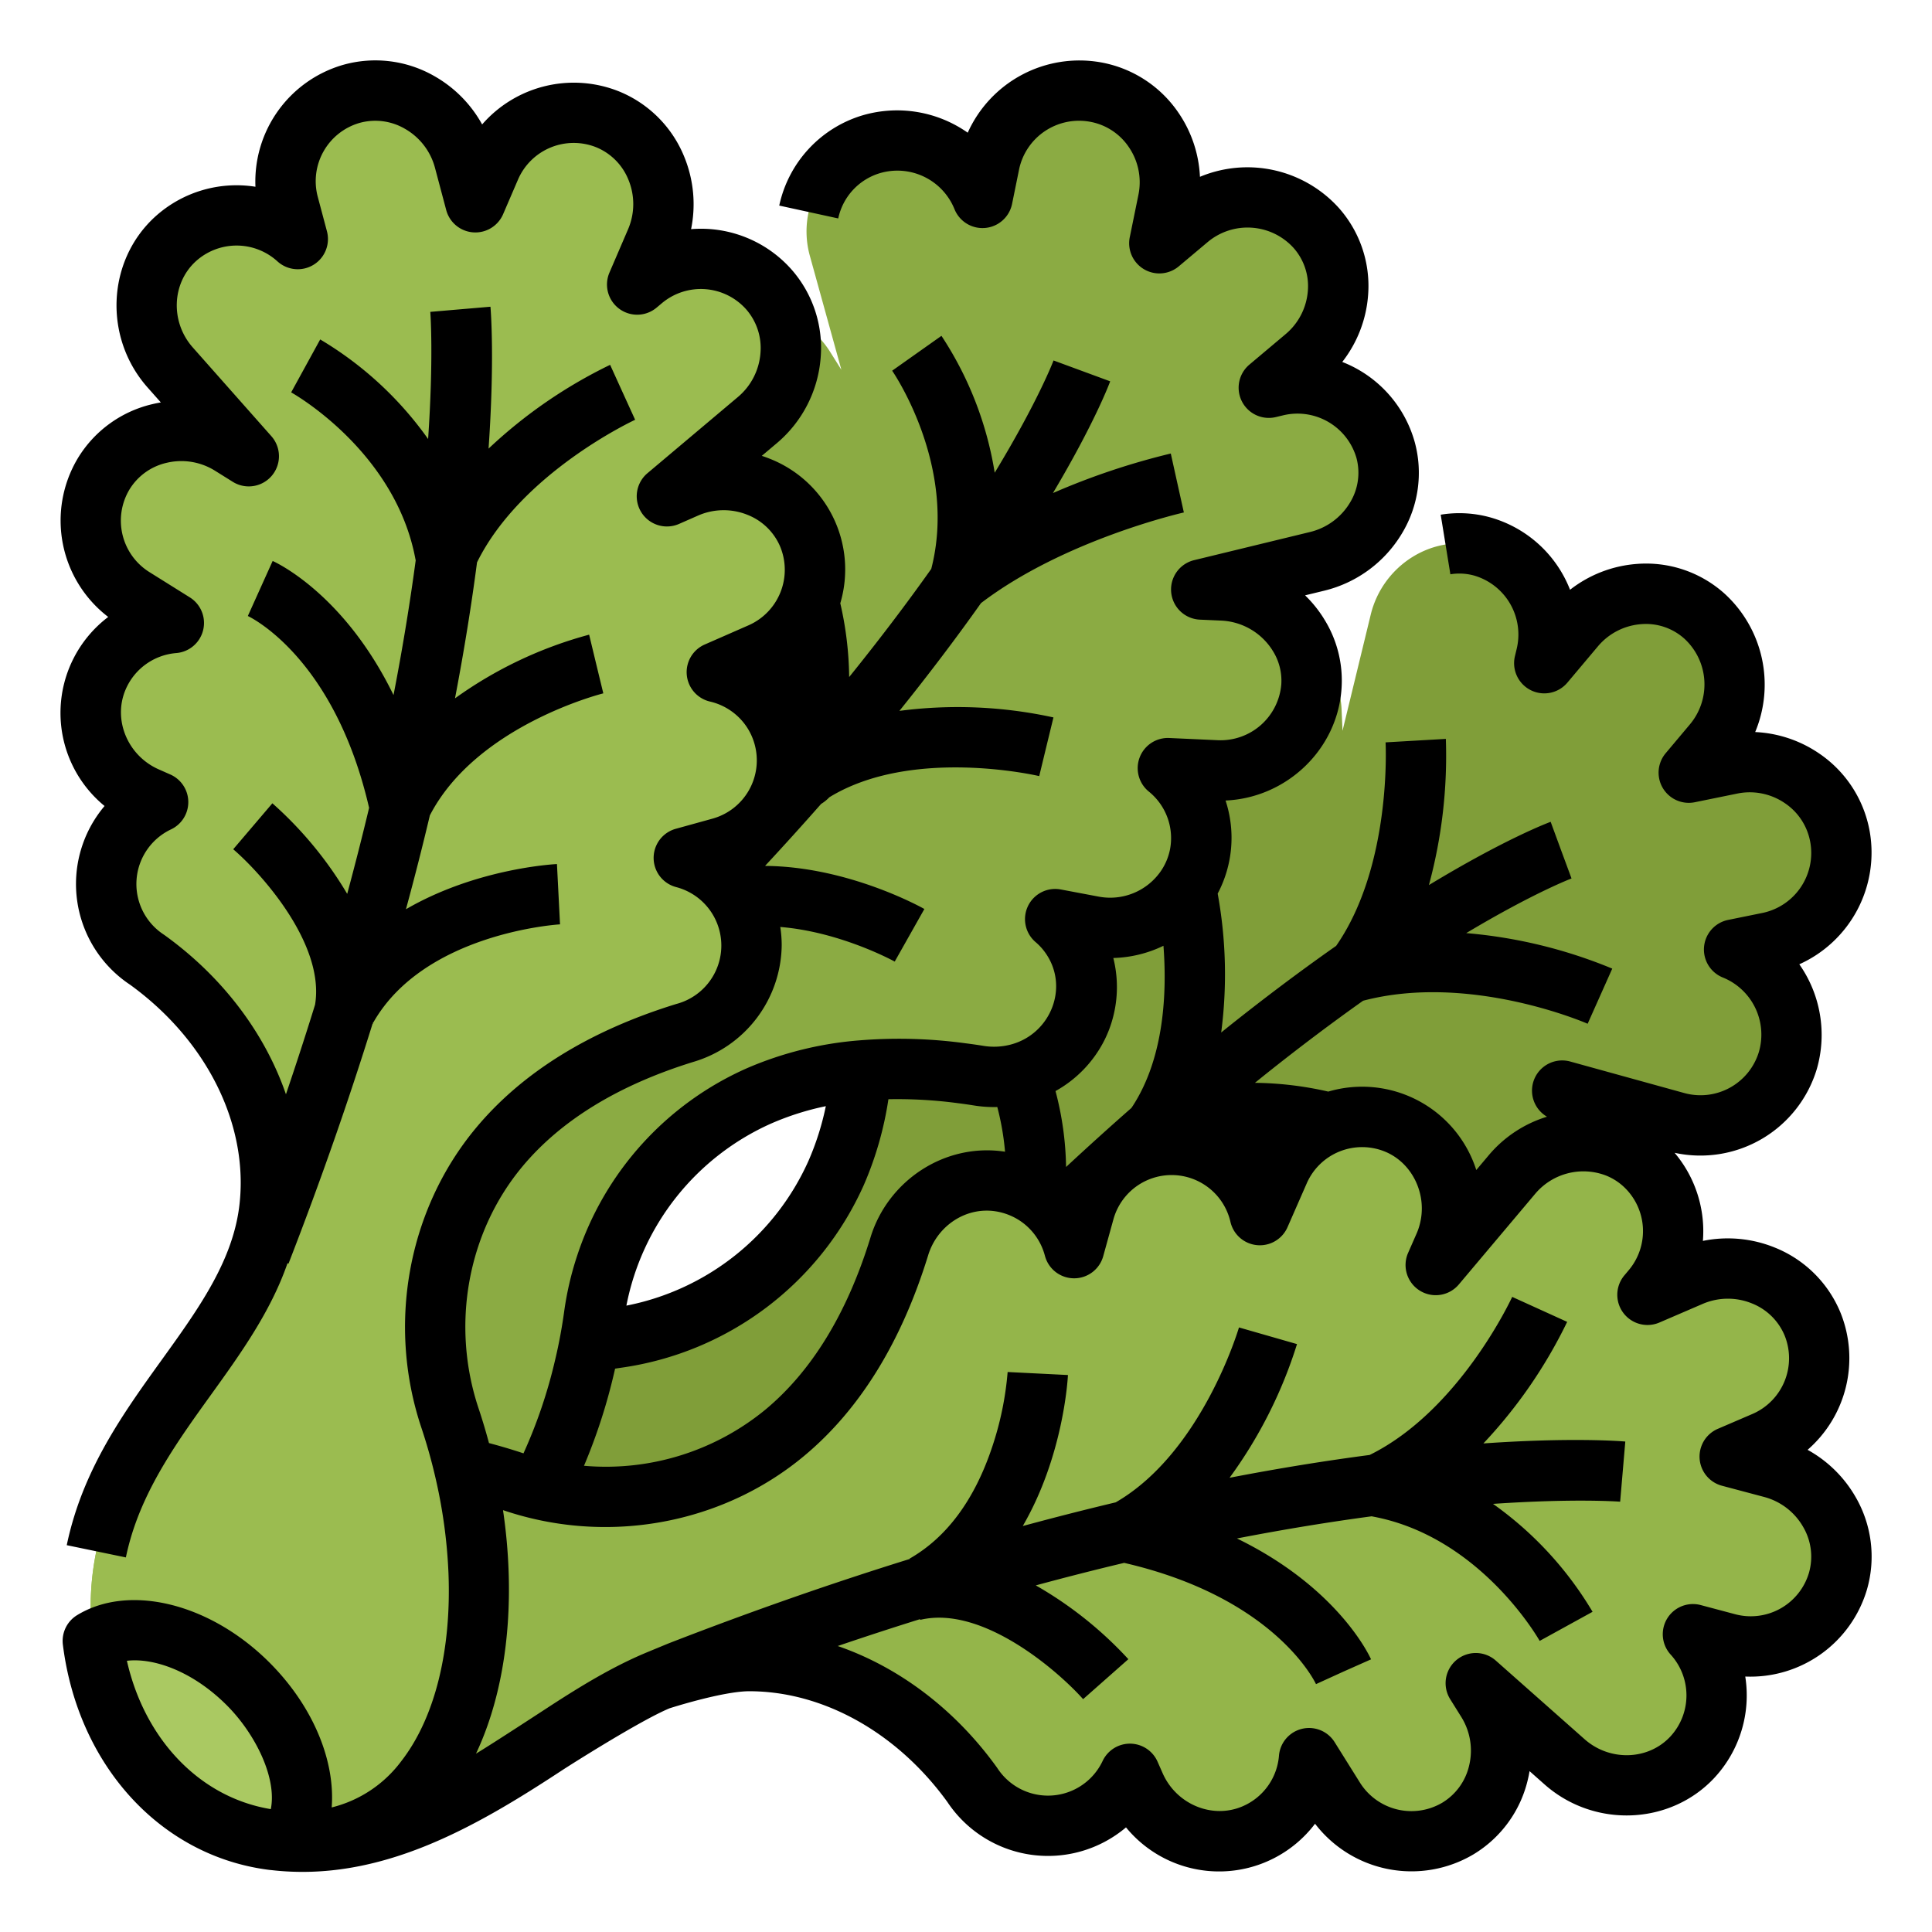 <?xml version="1.0"?>
<svg xmlns="http://www.w3.org/2000/svg" viewBox="0 0 512 512" width="512" height="512"><g id="Filled_outline" data-name="Filled outline"><path d="M392.678,144.79a24.2,24.2,0,0,1,17.015,29.133l-.44,1.827,8.114-9.646c8.677-10.309,24.314-11.811,34.323-2.822a24.413,24.413,0,0,1,2.322,33.781l-6.469,7.7,11.371-2.321a24.164,24.164,0,0,1,9.935,47.3l-9.285,1.894a24.162,24.162,0,0,1-15.447,45.721L414,289.026l4.723,2.962c11.377,7.113,15.216,22.55,7.979,33.949a23.66,23.66,0,0,1-32.573,7.485h0a6.053,6.053,0,0,0-9.212,4.649,24.258,24.258,0,0,1-5.7,13.365c-8.578,10.036-23.7,10.864-33.752,2.357l-2.567-2.176a24.341,24.341,0,0,1-3.311,12.725,23.86,23.86,0,0,1-9.961,9.379,23.535,23.535,0,0,1-22.7-.84c-20.806-11.18-46.254-13.688-67.06-3.273a59.084,59.084,0,0,0-5.424,3.086C207.461,389.952,200.309,414.17,174.5,438a71.7,71.7,0,0,1-16.714,11.558c-27.31,13.671-53.553,19.852-69.577-4.744a1.088,1.088,0,0,0-.093-.145,53.372,53.372,0,0,1-3.638-6.6c-17.013-36.685,16.53-69.575,65.5-81.01,4.4-1.031,8.9-1.869,13.465-2.5a74.683,74.683,0,0,0,58.182-43.787c6.252-14.287,9.3-33.037,5.331-58.05-1.787-10.813,3.59-21.55,12.964-26.242a23.153,23.153,0,0,1,4.31-1.641,23.664,23.664,0,0,1,24.193,7.53l-1.889-10.021a24.166,24.166,0,0,1,18.979-28.275,23.352,23.352,0,0,1,12.776,1.088,23.907,23.907,0,0,1,10.141,7.35l-.577-12.812a24.061,24.061,0,0,1,22.279-25.231c13.35-.874,24.793,10.038,25.4,23.576l.248,5.629,7.471-30.763C366.441,149.743,379.762,141.3,392.678,144.79Z" style="fill:#809e39"/><path d="M367.21,119.322a24.2,24.2,0,0,0-29.133-17.015l-1.827.44,9.646-8.114c10.309-8.677,11.811-24.314,2.822-34.323a24.413,24.413,0,0,0-33.781-2.322l-7.7,6.469,2.321-11.371a24.164,24.164,0,0,0-47.3-9.935l-1.894,9.285a24.162,24.162,0,0,0-45.721,15.447L222.974,98l-2.962-4.723C212.9,81.9,197.462,78.065,186.063,85.3a23.66,23.66,0,0,0-7.485,32.573h0a6.053,6.053,0,0,1-4.649,9.212,24.258,24.258,0,0,0-13.365,5.7c-10.036,8.578-10.864,23.7-2.357,33.752l2.176,2.567a24.341,24.341,0,0,0-12.725,3.311,23.86,23.86,0,0,0-9.379,9.961,23.535,23.535,0,0,0,.84,22.7c11.18,20.806,13.688,46.254,3.273,67.06a58.784,58.784,0,0,1-3.084,5.421C122.284,304.135,98.224,318.46,79,343c-16.717,21.34-40.6,62.039-11.814,80.791a1.088,1.088,0,0,1,.145.093,53.372,53.372,0,0,0,6.605,3.638c36.685,17.013,69.575-16.53,81.01-65.5,1.031-4.4,1.869-8.9,2.5-13.465a74.683,74.683,0,0,1,43.787-58.182c14.287-6.252,33.037-9.3,58.05-5.331,10.813,1.787,21.55-3.59,26.242-12.964a23.153,23.153,0,0,0,1.641-4.31,23.664,23.664,0,0,0-7.53-24.193l10.021,1.889a24.166,24.166,0,0,0,28.275-18.979,23.352,23.352,0,0,0-1.088-12.776,23.907,23.907,0,0,0-7.35-10.141l12.812.577a24.061,24.061,0,0,0,25.231-22.279c.874-13.35-10.038-24.793-23.576-25.4l-5.629-.248,30.763-7.471C362.257,145.559,370.7,132.238,367.21,119.322Z" style="fill:#8bab43"/><path d="M487.1,418.96a24.007,24.007,0,0,1-29.24,16.58l-9.21-2.45a23.979,23.979,0,0,1-.07,32.49c-8.92,9.67-24.12,10.03-33.96,1.31L391.1,446.06l2.96,4.74c7.14,11.4,3.82,26.85-7.71,33.78a24.014,24.014,0,0,1-32.69-7.86l-6.75-10.79a24,24,0,0,1-14.62,20.18c-12.15,5.11-26.16-.88-31.49-12.94l-1.36-3.08a24,24,0,0,1-41.8,2.9c-13.86-19.22-35.72-32.79-59.07-32.79a59.76,59.76,0,0,0-6.25.33C154.52,444.49,126.85,488,80,488a74.73,74.73,0,0,1-7.5-.38,1.114,1.114,0,0,0-.17-.02c-29.03-3.65-48.3-31.12-48.3-61.77a72.191,72.191,0,0,1,2.84-20.16c18.8-19.71,58.97-25.3,96.14-16.65,4.46,1.04,8.88,2.28,13.22,3.73,24.56,8.2,51.85,3.53,71.74-13.05,11.92-9.92,22.91-25.26,30.32-49.28a24.552,24.552,0,0,1,23.21-17.59,23.618,23.618,0,0,1,4.63.47,23.983,23.983,0,0,1,18.52,17.47l2.7-9.76a24,24,0,0,1,46.52,1.01l5.11-11.66a24,24,0,0,1,31.19-12.52c12.43,5.17,17.96,19.97,12.56,32.29l-2.25,5.12,20.26-24.05c8.66-10.29,24.39-11.87,34.51-3.01a24,24,0,0,1,2.55,33.52l-1.2,1.43,11.56-4.98c12.36-5.31,27.13.33,32.21,12.79a24,24,0,0,1-12.75,31.1l-9.22,3.96,11.28,3C482.68,392.47,490.81,406.03,487.1,418.96Z" style="fill:#94b54a"/><path d="M201.63,173.02l-11.66,5.11a24.051,24.051,0,0,1,11.06,5.92,24.012,24.012,0,0,1-10.05,40.6l-9.76,2.7a24.01,24.01,0,0,1,17.48,18.52,23.475,23.475,0,0,1,.46,4.61,24.557,24.557,0,0,1-17.58,23.23c-24.03,7.41-39.36,18.4-49.29,30.32-16.57,19.89-21.25,47.18-13.05,71.74,1.47,4.4,2.73,8.83,3.77,13.25C134.65,438.23,120.23,487.23,80,488c-1.09.02-2.16.01-3.22-.04-1.45-.05-2.88-.17-4.28-.34a1.114,1.114,0,0,0-.17-.02c-26.14-3.29-44.37-25.89-47.73-52.74a70.965,70.965,0,0,1-.57-9.03,72.191,72.191,0,0,1,2.84-20.16c9.71-33.76,41.25-54.06,44.59-85.99a59.76,59.76,0,0,0,.33-6.25c0-23.35-13.57-45.21-32.79-59.07a24.01,24.01,0,0,1,2.9-41.8l-3.08-1.36c-12.05-5.33-18.05-19.34-12.94-31.49a24.017,24.017,0,0,1,20.18-14.62l-10.79-6.75a24,24,0,0,1-7.85-32.68c6.92-11.54,22.37-14.86,33.77-7.72l4.74,2.96L45.1,97.38c-8.72-9.84-8.36-25.04,1.31-33.96a23.992,23.992,0,0,1,32.5-.07l-2.45-9.21A23.993,23.993,0,0,1,93.03,24.9c12.93-3.71,26.49,4.42,29.95,17.42l3,11.28,3.97-9.22a24,24,0,0,1,31.1-12.75c12.46,5.08,18.09,19.85,12.78,32.21L168.86,75.4l1.43-1.2a23.989,23.989,0,0,1,33.51,2.55c8.86,10.12,7.28,25.85-3.01,34.51l-24.05,20.26,5.12-2.25c12.32-5.4,27.13.13,32.3,12.56A24,24,0,0,1,201.63,173.02Z" style="fill:#9bbc50"/><path d="M76.78,487.96c-1.45-.05-2.88-.17-4.28-.34a1.114,1.114,0,0,0-.17-.02c-26.14-3.29-44.37-25.89-47.73-52.74,10.49-6.39,27.91-1.85,41.15,11.39C79.22,459.72,83.69,477.54,76.78,487.96Z" style="fill:#aac962"/><path d="M491.807,396.819a33.075,33.075,0,0,0-12.774-12.6,32.2,32.2,0,0,0,8.745-36.287,31.476,31.476,0,0,0-17.4-17.3,33.076,33.076,0,0,0-19.094-1.781,32.174,32.174,0,0,0-7.5-23.348,32.209,32.209,0,0,0,37.7-22.241,32.558,32.558,0,0,0-4.648-27.716,32.458,32.458,0,0,0,18.654-35.217,31.623,31.623,0,0,0-13.519-20.735A32.692,32.692,0,0,0,465.142,194a32.642,32.642,0,0,0-8.107-36.672,31.1,31.1,0,0,0-23.171-7.887,32.706,32.706,0,0,0-17.785,6.853,32,32,0,0,0-21.312-19.227A30.6,30.6,0,0,0,381.8,136.4l2.566,15.793a14.7,14.7,0,0,1,6.235.321,16.27,16.27,0,0,1,11.315,19.534l-.44,1.83a8,8,0,0,0,13.9,7.023l8.122-9.652a16.607,16.607,0,0,1,11.489-5.847,15.243,15.243,0,0,1,11.36,3.827,16.467,16.467,0,0,1,1.543,22.685l-6.47,7.7A8,8,0,0,0,449.14,212.6l11.367-2.319a16.479,16.479,0,0,1,12.47,2.546,15.757,15.757,0,0,1,6.759,10.318A16.232,16.232,0,0,1,467.255,241.9l-9.29,1.89a8,8,0,0,0-1.326,15.287,16.332,16.332,0,0,1,9.478,19.712,16.163,16.163,0,0,1-19.867,10.849l-30.12-8.321a8,8,0,0,0-6.381,14.489l.218.137a32.646,32.646,0,0,0-15.345,10.1l-3.391,4.025a31.758,31.758,0,0,0-39.223-20.784,91.067,91.067,0,0,0-19.434-2.324c1.058-.854,2.122-1.72,3.17-2.555,8.624-6.87,17.192-13.32,25.493-19.2,28.35-7.47,59.193,5.963,59.508,6.1l6.521-14.611a129.377,129.377,0,0,0-38.7-9.411c17.825-10.662,27.767-14.431,27.906-14.482l-2.773-7.5-2.757-7.51c-.638.234-12.032,4.5-32.266,16.763a131.032,131.032,0,0,0,4.489-38.741l-15.973.922c.019.334,1.692,32.664-13.1,53.932-.3.213-.6.418-.906.633-8.915,6.281-18.137,13.209-27.408,20.593-.711.567-1.435,1.159-2.15,1.734a118.884,118.884,0,0,0-.931-36.815,31.59,31.59,0,0,0,2.087-24.666c16.169-.7,29.687-13.512,30.742-29.752a30.715,30.715,0,0,0-4.711-18.485c-.034-.056-.068-.113-.1-.169a32.719,32.719,0,0,0-4.851-5.969l5.127-1.245a33.1,33.1,0,0,0,20.569-15.211,31.034,31.034,0,0,0,3.381-24.078,32.012,32.012,0,0,0-19.227-21.317,32.7,32.7,0,0,0,6.852-17.785,31.113,31.113,0,0,0-7.89-23.172A32.639,32.639,0,0,0,318,46.856a32.689,32.689,0,0,0-5.589-16.821,31.62,31.62,0,0,0-20.728-13.519,32.45,32.45,0,0,0-35.224,18.652,32.554,32.554,0,0,0-27.709-4.651,31.941,31.941,0,0,0-22.242,23.965l15.633,3.408a15.959,15.959,0,0,1,11.077-12.009,16.329,16.329,0,0,1,19.705,9.481,8,8,0,0,0,15.287-1.327l1.888-9.282a16.228,16.228,0,0,1,18.766-12.487,15.757,15.757,0,0,1,10.312,6.758,16.486,16.486,0,0,1,2.545,12.467l-2.32,11.37a8,8,0,0,0,12.986,7.724l7.709-6.477a16.461,16.461,0,0,1,22.672,1.548,15.237,15.237,0,0,1,3.83,11.361,16.612,16.612,0,0,1-5.848,11.492l-9.65,8.12a8,8,0,0,0,7.02,13.9l1.848-.444a16.264,16.264,0,0,1,19.518,11.322,15.162,15.162,0,0,1-1.7,11.756,17,17,0,0,1-10.573,7.814l-30.76,7.47a8,8,0,0,0,1.532,15.766l5.616.25a16.989,16.989,0,0,1,13.452,7.621q.126.213.262.417a14.823,14.823,0,0,1,2.243,8.852,16.153,16.153,0,0,1-16.889,14.806l-12.8-.58a8,8,0,0,0-5.4,14.21,15.84,15.84,0,0,1,5.617,15.191,15.492,15.492,0,0,1-2.442,5.862,16.323,16.323,0,0,1-16.5,6.768l-10.026-1.891a8,8,0,0,0-6.663,13.957,15.213,15.213,0,0,1,2.371,2.535c6.729,9.057,1.748,21.751-8.916,24.592a17.328,17.328,0,0,1-7.351.349c-1.565-.252-3.139-.477-4.638-.664a130.44,130.44,0,0,0-28.175-.779l-.15.012a93.476,93.476,0,0,0-29.563,7.33,82.454,82.454,0,0,0-45.11,49.807,83.282,83.282,0,0,0-3.4,14.618c-.583,4.263-1.372,8.536-2.364,12.723a132.017,132.017,0,0,1-8.431,24.952c-2.971-.991-6.035-1.9-9.143-2.724-.826-3.075-1.742-6.151-2.758-9.19-7.373-22.084-2.926-46.64,11.609-64.086,10.238-12.29,25.546-21.642,45.451-27.78a32.641,32.641,0,0,0,23.272-30.89,31.506,31.506,0,0,0-.379-4.826c16.061,1.309,30.169,9.085,30.329,9.174l7.86-13.936c-.91-.513-20.271-11.266-42.226-11.417,5.063-5.45,10.032-10.945,14.856-16.426a10.558,10.558,0,0,0,2.183-1.763c21.948-13.462,55.274-5.695,55.624-5.611l1.88-7.776,1.891-7.774a118.769,118.769,0,0,0-40.825-1.734c7.786-9.686,15.02-19.235,21.621-28.559C282,143.027,313.418,135.88,313.735,135.81L312,128l-1.729-7.811a188.684,188.684,0,0,0-31.228,10.476c11.04-18.571,14.943-29,15.167-29.608L279.2,95.527c-.053.143-4.079,10.766-15.592,29.748A92.441,92.441,0,0,0,249.494,89l-13.062,9.239c.177.254,17.4,25.28,10.359,52.525q-9.932,14.014-21.754,28.661a90.935,90.935,0,0,0-2.352-19.551,31.537,31.537,0,0,0-18.663-38.294q-1.06-.427-2.143-.775l4.062-3.422a32.959,32.959,0,0,0,11.543-22.593,31.439,31.439,0,0,0-7.663-23.3,32.049,32.049,0,0,0-26.676-10.765,33.086,33.086,0,0,0-1.781-19.1,31.46,31.46,0,0,0-17.3-17.395,32.2,32.2,0,0,0-36.292,8.748,33.063,33.063,0,0,0-12.606-12.776,31.43,31.43,0,0,0-24.341-2.984A32.192,32.192,0,0,0,67.695,49.491,32.1,32.1,0,0,0,40.986,57.54C28.279,69.261,27.439,89.513,39.11,102.684l3.511,3.963q-1.116.188-2.223.452a31.457,31.457,0,0,0-19.837,14.444A32.175,32.175,0,0,0,28.676,163.5a31.89,31.89,0,0,0-.965,50.1,32.014,32.014,0,0,0,6.744,47.349c18.372,13.3,29.335,32.914,29.335,52.484a52.128,52.128,0,0,1-.287,5.418c-1.572,15.034-10.8,27.856-20.571,41.43-9.278,12.89-18.871,26.219-23.748,43.175-.573,1.983-1.075,4.012-1.494,6.032l15.668,3.246c.336-1.622.74-3.252,1.2-4.85,4.11-14.292,12.879-26.474,21.358-38.256,7.815-10.857,15.817-21.993,20.272-34.851l.268.1c8.751-22.524,16.093-43.719,22.259-63.526l.063.015c.037-.153.066-.306.1-.459l.066.038c13.586-23.778,49.112-25.963,49.469-25.982l-.814-15.979c-1.237.062-21.535,1.244-40.016,11.971q3.51-12.915,6.33-24.861c12.332-23.875,45.633-32.266,45.971-32.349L158,175.972l-1.872-7.778a109.532,109.532,0,0,0-35.548,16.873c2.527-13.2,4.424-25.23,5.838-36.037,11.7-23.734,41.6-37.645,41.9-37.784L165,103.968l-3.311-7.283a128.663,128.663,0,0,0-32.213,22.2c1.614-23.288.615-36.21.5-37.6l-15.943,1.362c.027.323.9,12.014-.578,33.694a93.626,93.626,0,0,0-28.6-26.384l-7.694,14.029c.277.151,27.719,15.5,32.976,44.419l.04-.007c-1.435,10.728-3.346,22.68-5.888,35.8-13.044-26.772-31.059-35.1-32.032-35.535L65.68,163.249c.947.444,23,11.212,32.133,50.838q-2.618,10.988-5.8,22.794a100.806,100.806,0,0,0-19.831-24L61.807,225.06c7.1,6.073,24.373,24.983,21.687,41.192Q79.916,277.811,75.778,290c-5.57-16.166-16.725-31.045-32.1-42.132-.1-.072-.2-.141-.3-.208A16.009,16.009,0,0,1,45.312,219.8a8,8,0,0,0-.18-14.554l-3.075-1.358c-8.213-3.633-12.162-13.086-8.806-21.065a16,16,0,0,1,13.467-9.756A8,8,0,0,0,50.3,158.308l-10.788-6.749a16.074,16.074,0,0,1-5.234-21.785,15.579,15.579,0,0,1,9.851-7.116,16.862,16.862,0,0,1,12.82,2.068l4.74,2.96A8,8,0,0,0,71.919,115.6L51.087,92.074c-5.938-6.7-5.6-16.917.751-22.777A16.079,16.079,0,0,1,73.5,69.242a8,8,0,0,0,13.143-7.949L84.19,52.082A16.074,16.074,0,0,1,95.236,32.589a15.574,15.574,0,0,1,12.044,1.524,16.886,16.886,0,0,1,7.969,10.263l3,11.28a8,8,0,0,0,15.079,1.108l3.973-9.228a16.079,16.079,0,0,1,20.728-8.5,15.576,15.576,0,0,1,8.53,8.645,16.894,16.894,0,0,1-.079,13l-4.97,11.56A8,8,0,0,0,174,81.53l1.444-1.211a16.068,16.068,0,0,1,22.336,1.7,15.567,15.567,0,0,1,3.75,11.552,16.869,16.869,0,0,1-5.894,11.57l-24.05,20.26a8,8,0,0,0,8.373,13.442l5.112-2.247a16.887,16.887,0,0,1,12.991-.172,15.6,15.6,0,0,1,8.712,8.478,16.076,16.076,0,0,1-8.355,20.79l-11.66,5.11a8,8,0,0,0,1.408,15.121,16.064,16.064,0,0,1,7.388,3.959,15.855,15.855,0,0,1,4.426,7.359,16.02,16.02,0,0,1-11.133,19.7l-9.761,2.7a8,8,0,0,0,.105,15.449,16.011,16.011,0,0,1,.031,30.976c-22.966,7.082-40.825,18.133-53.079,32.845C108.09,320.581,102.536,351,111.652,378.305c1.387,4.15,2.588,8.372,3.573,12.557a136.931,136.931,0,0,1,3.622,25.958c.811,20.328-3.5,38.3-12.481,49.878A32.836,32.836,0,0,1,87.9,478.99c.969-12.363-4.913-26.822-16.488-38.4C55.7,424.888,34.268,419.6,20.438,428.028a8,8,0,0,0-3.777,7.826c4.017,32.088,25.986,56.073,54.67,59.684l.148.017.057.007.149.015.038,0,.14.013c28.785,3.337,54.055-11.309,77.144-26.475,1.753-1.152,20.606-13.139,28.4-16.385.1-.041,14.116-4.535,21.164-4.535,19.571,0,39.179,10.963,52.483,29.334a32.021,32.021,0,0,0,47.348,6.747,31.9,31.9,0,0,0,50.1-.965,32.208,32.208,0,0,0,41.969,8.121A31.485,31.485,0,0,0,404.9,471.583q.264-1.1.45-2.213l3.96,3.507c13.173,11.673,33.425,10.833,45.14-1.866a32.077,32.077,0,0,0,8.061-26.71,32.207,32.207,0,0,0,32.274-23.134A31.448,31.448,0,0,0,491.807,396.819ZM292.676,275.677a30.771,30.771,0,0,0,2.22-5.832,31.577,31.577,0,0,0,.144-15.966,32.459,32.459,0,0,0,13.287-3.239c.918,12,.326,29.412-8.153,42.477q-.129.18-.249.366c-.03.047-.064.093-.094.14-5.731,5.029-11.524,10.265-17.31,15.64a83.216,83.216,0,0,0-2.8-20.12A31.814,31.814,0,0,0,292.676,275.677ZM253.9,292.358c1.355.169,2.742.368,4.1.586a33.544,33.544,0,0,0,6.294.427,70.677,70.677,0,0,1,2.054,11.847c-15.9-2.458-31.113,7.637-35.694,22.844-6.159,19.96-15.509,35.266-27.8,45.493a66.6,66.6,0,0,1-48.089,14.892,150.164,150.164,0,0,0,7.975-24.583c.091-.382.179-.771.267-1.159.515-.077,1.025-.161,1.543-.232a83.105,83.105,0,0,0,64.4-48.5,90.767,90.767,0,0,0,6.489-22.669A121.581,121.581,0,0,1,253.9,292.358Zm-49.439,5.347a72.95,72.95,0,0,1,14.392-4.557,72.944,72.944,0,0,1-4.558,14.4A66.969,66.969,0,0,1,166,346.005a66.762,66.762,0,0,1,38.457-48.3ZM33.632,440.123c7.11-.838,17.441,2.764,26.461,11.784,7.593,7.593,13.332,19.26,11.674,27.53C53.044,476.37,38.367,461.061,33.632,440.123Zm445.776-23.365a16.079,16.079,0,0,1-19.491,11.051l-9.21-2.45a8,8,0,0,0-7.945,13.145,16.058,16.058,0,0,1-.062,21.652c-5.858,6.351-16.074,6.684-22.776.745L396.4,440.071A8,8,0,0,0,384.314,450.3l2.965,4.749a16.865,16.865,0,0,1,2.065,12.811,15.6,15.6,0,0,1-7.1,9.859,16.094,16.094,0,0,1-21.8-5.238l-6.75-10.79a8,8,0,0,0-14.754,3.585,15.993,15.993,0,0,1-9.75,13.462c-7.987,3.362-17.441-.587-21.069-8.8l-1.359-3.08a8,8,0,0,0-14.559-.175,16,16,0,0,1-27.865,1.929c-.066-.1-.136-.2-.207-.3-11.085-15.373-25.963-26.527-42.128-32.1q11.169-3.8,21.821-7.121l.045.187c16.566-3.985,36.781,13.821,43.167,21.015l11.99-10.594a102.184,102.184,0,0,0-24.533-19.554q12.143-3.291,23.423-5.966c39.626,9.135,50.394,31.186,50.837,32.132l7.277-3.319,7.312-3.249c-.433-.973-8.763-18.988-35.534-32.033,13.12-2.541,25.072-4.452,35.8-5.887l-.007.04c28.7,5.219,44.275,32.717,44.429,32.994l14.019-7.712a93.656,93.656,0,0,0-26.384-28.6c21.68-1.476,33.372-.606,33.693-.579l1.363-15.942c-1.394-.12-14.316-1.119-37.606.5a128.659,128.659,0,0,0,22.2-32.214l-14.566-6.621c-.137.3-13.925,30.142-37.78,41.893-11.1,1.454-23.491,3.412-37.121,6.044A121.228,121.228,0,0,0,343.719,356.2l-15.378-4.415c-.1.341-9.832,33.186-32.665,46.352q-11.845,2.817-24.632,6.275c10.727-18.48,11.909-38.779,11.971-40.015l-15.981-.8a83.655,83.655,0,0,1-4.1,19.87c-4.667,14-12.029,23.954-21.88,29.584l.05.088c-19.939,6.2-41.285,13.582-63.983,22.4,0,0-6.032,2.491-6.171,2.556-8.753,3.683-17.1,8.8-24.823,13.8-.1.062-15.209,9.961-19.985,12.844,6.266-13.246,9.246-29.913,8.66-47.93h0a145.793,145.793,0,0,0-1.5-16.6c.136.045.275.086.41.131,2.492.828,5,1.537,7.426,2.105,25.406,5.985,52.305-.222,71.951-16.6,14.709-12.241,25.76-30.1,32.863-53.121,2.405-7.987,10.333-13.238,18.58-11.59a16.329,16.329,0,0,1,5.375,2.126,16.027,16.027,0,0,1,6.942,9.3l.091.33a8,8,0,0,0,7.679,5.875h.033a8,8,0,0,0,7.7-5.811l2.713-9.806a16,16,0,0,1,31.019.674,8,8,0,0,0,15.12,1.4l5.11-11.658a16.017,16.017,0,0,1,20.789-8.347c7.342,3.056,11.322,11.65,9.061,19.567-.024.087-.032.113-.053.2l-.046.146c-.013.039-.025.078-.037.117a14.62,14.62,0,0,1-.615,1.654l-2.25,5.121A8,8,0,0,0,386.6,340.4l20.262-24.053a16.7,16.7,0,0,1,18.82-4.789,15.214,15.214,0,0,1,4.3,2.649,16.079,16.079,0,0,1,1.689,22.356l-1.2,1.431a8,8,0,0,0,9.293,12.489l11.553-4.976a16.882,16.882,0,0,1,12.992-.077,15.592,15.592,0,0,1,8.652,8.536,16.08,16.08,0,0,1-8.5,20.729l-9.22,3.96a8,8,0,0,0,1.1,15.082l11.278,3a16.883,16.883,0,0,1,10.265,7.967A15.565,15.565,0,0,1,479.408,416.758Z"/></g></svg>
